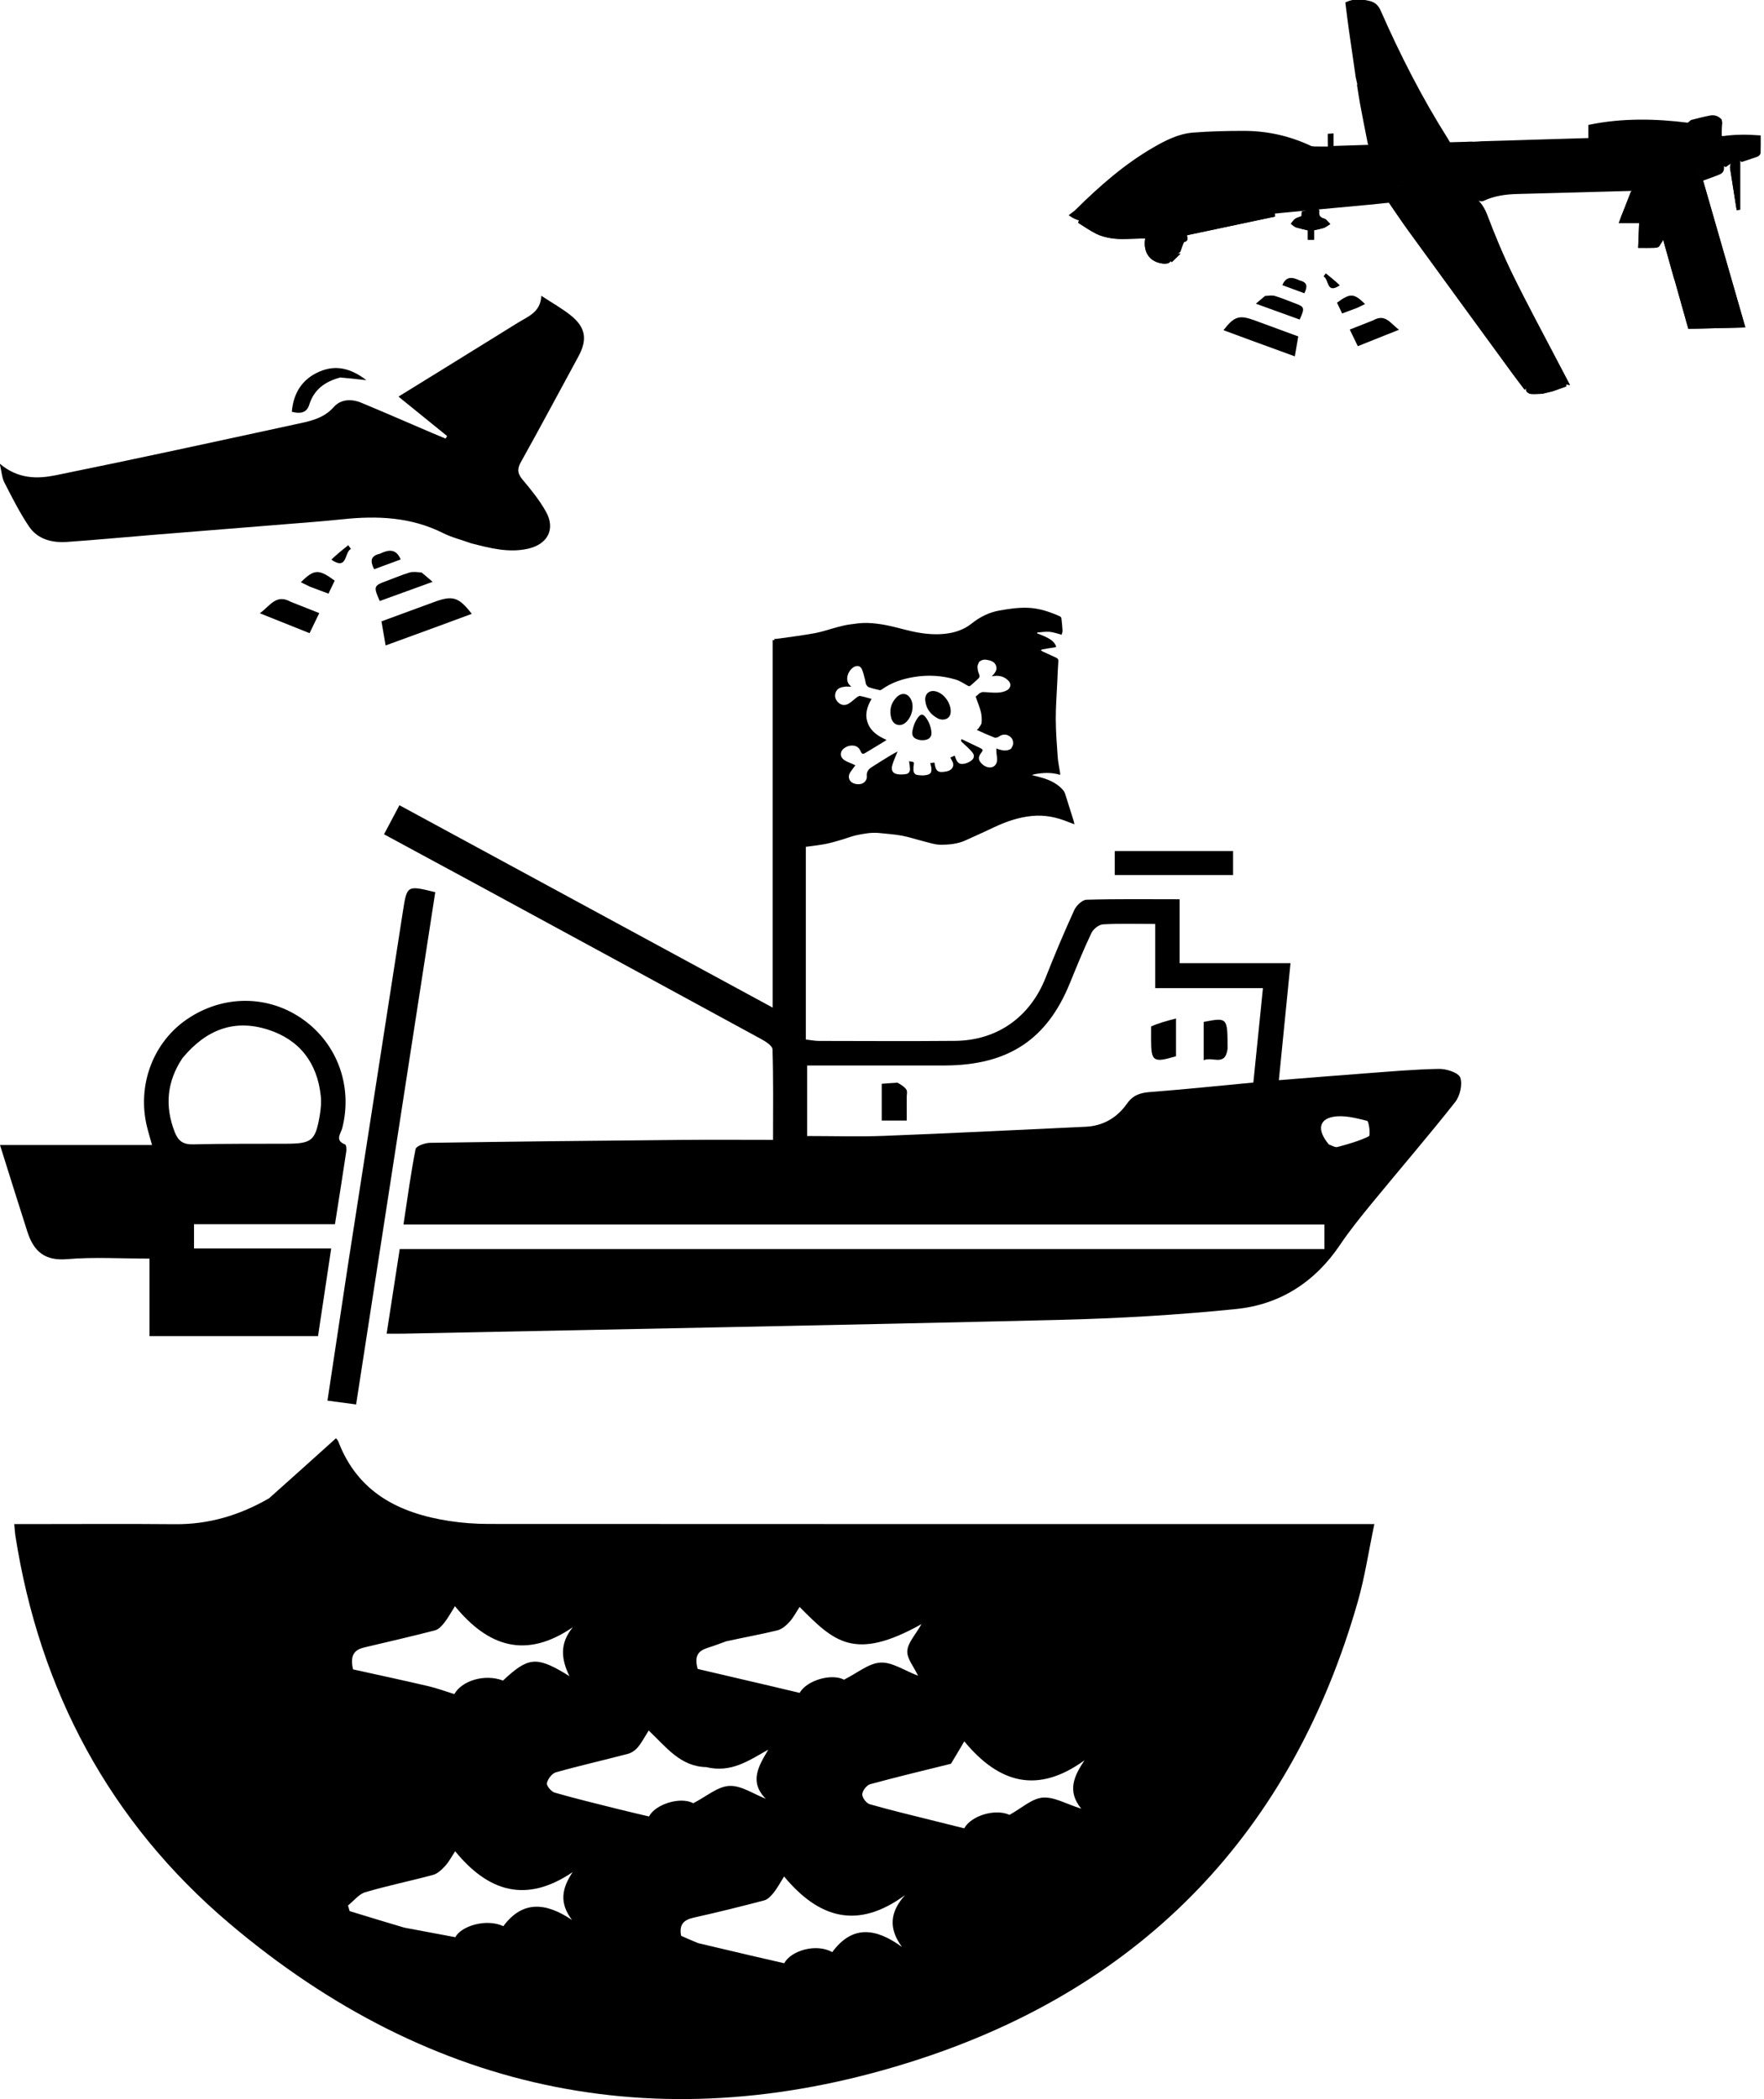 <?xml version="1.0" encoding="UTF-8" standalone="no"?>
<svg
   version="1.1"
   id="Layer_1"
   x="0px"
   y="0px"
   width="576.422"
   viewBox="0 0 576.422 685.737"
   enable-background="new 0 0 539 517"
   xml:space="preserve"
   sodipodi:docname="if.svg"
   inkscape:version="1.1 (c68e22c387, 2021-05-23)"
   height="685.737"
   xmlns:inkscape="http://www.inkscape.org/namespaces/inkscape"
   xmlns:sodipodi="http://sodipodi.sourceforge.net/DTD/sodipodi-0.dtd"
   xmlns="http://www.w3.org/2000/svg"
   xmlns:svg="http://www.w3.org/2000/svg"><defs
   id="defs45" /><sodipodi:namedview
   id="namedview43"
   pagecolor="#ffffff"
   bordercolor="#666666"
   borderopacity="1.0"
   inkscape:pageshadow="2"
   inkscape:pageopacity="0.0"
   inkscape:pagecheckerboard="0"
   showgrid="false"
   inkscape:zoom="0.49516441"
   inkscape:cx="134.29883"
   inkscape:cy="269.60742"
   inkscape:window-width="1366"
   inkscape:window-height="697"
   inkscape:window-x="-8"
   inkscape:window-y="-8"
   inkscape:window-maximized="1"
   inkscape:current-layer="Layer_1" />




















<g
   id="g1628"
   transform="translate(-812.414,170.053)"><g
     id="g1011"
     transform="translate(776.845,12.852)"
     style="fill:#000000"><path
       fill="#374656"
       opacity="1"
       stroke="none"
       d="m 123.502,306.559 c 7.42,-6.603 14.533,-13.009 21.818,-19.57 -0.122,-0.152 0.553,0.376 0.816,1.063 6.369,16.631 19.833,23.395 36.229,25.927 4.257,0.657 8.61,0.964 12.919,0.967 94.303,0.054 188.606,0.042 282.909,0.042 1.798,0 3.597,0 6.469,0 -1.862,8.869 -3.092,17.229 -5.391,25.284 C 457.833,415.377 409.352,465.858 335.817,489.846 253.274,516.772 176.977,501.765 110.432,445.366 71.407,412.292 48.452,369.343 40.565,318.599 c -0.151,-0.973 -0.187,-1.964 -0.337,-3.612 1.97,0 3.744,3e-5 5.519,0 15.662,-2.5e-4 31.324,-0.108 46.984,0.036 10.976,0.101 21.031,-2.85 30.771,-8.464 m 140.183,145.327 c 5.815,1.37 11.629,2.747 17.446,4.109 3.462,0.81 6.93,1.596 10.689,2.461 2.303,-4.198 10.485,-6.552 15.702,-3.635 6.524,-8.831 14.125,-7.994 22.788,-1.676 -4.469,-6.084 -3.95,-11.445 1.014,-16.958 -15.462,11.369 -28.119,7.66 -39.542,-6.073 -1.299,2.059 -2.209,3.794 -3.406,5.3 -0.817,1.028 -1.913,2.204 -3.094,2.515 -7.662,2.02 -15.361,3.914 -23.094,5.648 -3.229,0.724 -4.76,2.283 -4.051,5.921 1.508,0.667 3.168,1.4 5.548,2.389 m 82.627,-58.597 c -8.815,2.191 -17.656,4.29 -26.415,6.686 -1.136,0.311 -2.518,2.126 -2.568,3.297 -0.046,1.081 1.348,2.923 2.449,3.238 7.01,2.005 14.113,3.683 21.187,5.462 3.12,0.785 6.244,1.555 9.683,2.41 2.289,-4.162 10.106,-6.513 14.798,-4.4 3.971,-2.197 7.275,-5.322 10.824,-5.632 3.706,-0.324 7.649,2.062 12.626,3.62 -4.708,-5.751 -2.388,-10.671 1.06,-15.813 -15.253,11.056 -27.879,7.618 -39.286,-6.192 -1.461,2.49 -2.687,4.577 -4.357,7.324 M 272.821,353.3 c -1.722,0.618 -3.424,1.298 -5.169,1.839 -2.917,0.903 -5.603,1.915 -4.094,7.179 7.393,1.727 15.438,3.603 23.482,5.486 3.176,0.744 6.349,1.505 9.831,2.331 2.321,-4.117 10.373,-6.453 14.504,-4.312 4.377,-2.192 8.058,-5.367 11.907,-5.586 3.784,-0.215 7.738,2.572 12.284,4.294 -1.386,-2.954 -3.681,-5.61 -3.518,-8.105 0.176,-2.693 2.65,-5.236 4.638,-8.758 -22.04,12.335 -28.642,5.647 -39.832,-5.607 -1.12,1.699 -2.016,3.469 -3.305,4.882 -1.065,1.168 -2.474,2.398 -3.938,2.758 -5.3,1.304 -10.687,2.254 -16.788,3.598 M 167.676,446.827 c 5.419,1.015 10.837,2.03 16.669,3.123 1.967,-3.691 10.142,-6.188 15.704,-3.604 6.228,-8.403 13.815,-7.831 22.435,-2.023 -4.291,-5.637 -3.274,-10.428 0.201,-15.626 -15.245,10.335 -27.615,6.343 -38.378,-6.82 -1.227,1.838 -2.079,3.501 -3.297,4.826 -1.087,1.183 -2.445,2.487 -3.914,2.886 -7.355,1.998 -14.849,3.504 -22.152,5.665 -2.128,0.63 -3.786,2.848 -5.66,4.338 0.178,0.611 0.356,1.222 0.535,1.833 5.677,1.744 11.354,3.487 17.858,5.402 m 98.65,-52.44 c -8.483,-0.197 -13.082,-6.585 -18.788,-11.957 -1.203,1.905 -2.186,3.812 -3.516,5.435 -0.798,0.974 -2.042,1.862 -3.246,2.179 -7.836,2.068 -15.749,3.85 -23.547,6.042 -1.275,0.359 -2.664,2.169 -2.947,3.528 -0.179,0.859 1.408,2.78 2.526,3.102 6.831,1.969 13.751,3.632 20.65,5.364 3.262,0.819 6.542,1.564 10.176,2.429 2.132,-4.056 10.275,-6.565 14.476,-4.325 4.303,-2.206 7.976,-5.479 11.794,-5.66 3.888,-0.184 7.921,2.674 11.89,4.2 -5.531,-5.562 -2.324,-10.709 0.829,-16.045 -6.39,3.559 -12.034,7.675 -20.298,5.707 m -46.542,-30.852 c 0.62,0.386 1.24,0.772 1.86,1.159 -2.624,-5.453 -3.361,-10.572 1.114,-16.013 -15.427,10.567 -27.722,6.3 -38.524,-6.858 -1.307,2.061 -2.252,3.825 -3.469,5.375 -0.8,1.02 -1.87,2.206 -3.029,2.506 -7.676,1.987 -15.407,3.764 -23.125,5.588 -3.068,0.725 -4.787,2.346 -3.68,7.168 7.756,1.718 16.152,3.516 24.513,5.462 2.834,0.659 5.582,1.69 8.588,2.619 2.407,-4.339 9.813,-6.725 15.899,-4.429 7.997,-7.496 10.741,-7.918 19.851,-2.577 z"
       id="path4"
       style="fill:#000000" /><path
       fill="#3A4959"
       opacity="1"
       stroke="none"
       d="m 180.673,100.256 c -6.612,-3.574 -12.898,-6.975 -19.618,-10.611 1.647,-3.104 3.17,-5.973 5.037,-9.492 40.575,21.994 80.878,43.841 121.972,66.116 0,-40.378 0,-80.037 0,-120.07 3.839,0 7.062,0 10.822,0 0,43.408 0,86.806 0,130.498 1.754,0.194 3.019,0.453 4.285,0.455 14.831,0.025 29.663,0.109 44.493,-0.022 13.799,-0.122 24.527,-7.824 29.581,-20.645 2.931,-7.436 6.041,-14.808 9.358,-22.078 0.676,-1.482 2.611,-3.345 4.013,-3.387 9.959,-0.292 19.931,-0.155 30.41,-0.155 0,6.961 0,13.541 0,20.872 12.181,0 23.882,0 36.244,0 -1.306,13.111 -2.533,25.42 -3.81,38.24 9.742,-0.774 18.817,-1.535 27.898,-2.203 8.139,-0.599 16.281,-1.346 24.431,-1.486 2.419,-0.041 6.361,1.217 6.945,2.838 0.805,2.237 -0.098,6.025 -1.683,8.032 -8.772,11.11 -18.021,21.841 -27.003,32.787 -3.696,4.505 -7.388,9.051 -10.638,13.878 -8.144,12.097 -19.577,19.433 -33.752,20.891 -19.347,1.99 -38.83,3.104 -58.28,3.575 -71.298,1.726 -142.606,3.032 -213.91,4.49 -1.628,0.033 -3.257,0.004 -5.558,0.004 1.46,-9.447 2.84,-18.38 4.271,-27.637 100.822,0 201.261,0 302.165,0 0,-2.731 0,-5.081 0,-8.023 -100.167,0 -200.209,0 -300.935,0 1.32,-8.668 2.387,-16.707 3.956,-24.647 0.193,-0.979 3.055,-2.012 4.696,-2.037 27.325,-0.414 54.653,-0.699 81.981,-0.949 9.801,-0.09 19.603,-0.014 30.132,-0.014 0,-10.433 0.139,-20.016 -0.176,-29.585 -0.039,-1.195 -2.324,-2.599 -3.832,-3.422 -31.436,-17.138 -62.909,-34.206 -94.376,-51.287 -2.928,-1.589 -5.861,-3.169 -9.118,-4.926 m 163.786,64.916 c -15.066,0 -30.131,0 -45.143,0 0,8.306 0,15.727 0,23.044 8.6,0 16.891,0.269 25.158,-0.052 21.956,-0.852 43.903,-1.945 65.853,-2.974 5.708,-0.268 10.27,-2.957 13.472,-7.508 1.962,-2.789 4.284,-3.58 7.488,-3.827 11.229,-0.867 22.435,-2.035 33.838,-3.107 1.062,-10.451 2.076,-20.441 3.133,-30.839 -6.461,0 -12.1,0 -17.739,0 -5.606,0 -11.211,0 -17.458,0 0,-7.29 0,-13.999 0,-20.968 -6.127,0 -11.614,-0.184 -17.073,0.132 -1.338,0.077 -3.156,1.516 -3.767,2.799 -2.571,5.406 -4.829,10.965 -7.093,16.512 -7.424,18.189 -19.955,26.669 -40.669,26.788 m 125.343,25.804 c 0.944,0.301 2.007,1.042 2.812,0.826 3.498,-0.94 7.033,-1.929 10.265,-3.497 0.552,-0.268 0.05,-4.89 -0.578,-5.046 -3.649,-0.911 -7.652,-1.976 -11.21,-1.292 -4.619,0.888 -5.127,4.474 -1.29,9.01 z"
       id="path6"
       style="fill:#000000" /><path
       fill="#3a4958"
       opacity="1"
       stroke="none"
       d="m 44.509,219.47 c -2.988,-9.331 -5.806,-18.321 -8.94,-28.317 17.304,0 33.171,0 49.679,0 -0.694,-2.496 -1.217,-4.201 -1.641,-5.93 -3.315,-13.532 1.946,-27.611 13.137,-35.208 11.808,-8.016 26.603,-7.941 37.953,0.192 11.211,8.034 16.147,21.9 12.719,35.389 -0.451,1.774 -2.565,4.069 0.926,5.374 0.368,0.138 0.494,1.509 0.383,2.255 -1.159,7.731 -2.389,15.451 -3.697,23.792 -15.387,0 -30.606,0 -46.061,0 0,2.921 0,5.178 0,7.919 14.786,0 29.371,0 44.83,0 -1.457,9.69 -2.825,18.789 -4.307,28.649 -18.36,0 -36.438,0 -55.082,0 0,-7.755 0,-15.827 0,-25.322 -9.319,0 -18.15,-0.563 -26.872,0.176 -7.173,0.608 -10.877,-2.313 -13.027,-8.968 m 50.662,-56.68 c -5.067,7.631 -5.837,15.658 -2.482,24.197 1.131,2.877 2.769,4.026 5.96,3.951 10.135,-0.239 20.278,-0.167 30.419,-0.203 8.386,-0.03 9.55,-0.939 10.977,-9.183 0.364,-2.106 0.57,-4.322 0.344,-6.433 -1.156,-10.814 -6.908,-18.342 -17.222,-21.65 -11.011,-3.531 -20.241,-0.071 -27.996,9.321 z"
       id="path8"
       style="fill:#000000" /><path
       fill="#3e4c5c"
       opacity="1"
       stroke="none"
       d="m 149.294,230.188 c 6.017,-38.732 11.973,-77.032 17.927,-115.332 1.334,-8.58 1.33,-8.581 10.575,-6.292 -8.585,55.556 -17.182,111.187 -25.86,167.346 -3.128,-0.42 -5.84,-0.784 -9.362,-1.257 2.255,-14.91 4.457,-29.471 6.721,-44.464 z"
       id="path10"
       style="fill:#000000" /><path
       fill="#414f5d"
       opacity="1"
       stroke="none"
       d="m 419,102.962 c -6.606,-1e-5 -12.711,-1e-5 -19.17,-1e-5 0,-2.819 0,-5.199 0,-7.843 12.923,0 25.61,0 38.668,0 0,2.525 0,4.883 0,7.843 -6.497,0 -12.748,0 -19.498,-1e-5 z"
       id="path12"
       style="fill:#000000" /><path
       fill="#505d6a"
       opacity="1"
       stroke="none"
       d="m 436.703,159.734 c -0.779,5.905 -4.825,2.424 -7.81,3.717 0,-4.557 0,-8.541 0,-12.512 7.805,-1.494 7.805,-1.494 7.81,8.795 z"
       id="path36"
       style="fill:#000000" /><path
       fill="#445160"
       opacity="1"
       stroke="none"
       d="m 411.723,152.414 c 2.484,-1.102 4.936,-1.754 8.128,-2.602 0,3.168 0,5.108 0,7.049 0,1.8 0,3.6 0,5.291 -7.417,2.213 -8.126,1.719 -8.138,-5.308 -0.002,-1.326 -0.014,-2.653 0.01,-4.43 z"
       id="path38"
       style="fill:#000000" /><path
       fill="#43505f"
       opacity="1"
       stroke="none"
       d="m 328.852,170.791 c 1.303,0.754 2.331,1.384 2.903,2.299 0.375,0.6 0.1,1.611 0.101,2.439 0.004,2.444 0.002,4.887 0.002,7.631 -2.88,0 -5.265,0 -8.168,0 0,-1.986 -3e-5,-3.611 -3e-5,-5.237 0,-2.125 3e-5,-4.25 3e-5,-6.771 1.848,-0.143 3.271,-0.253 5.162,-0.361 z"
       id="path40"
       style="fill:#000000" /><g
       id="g1722"
       transform="matrix(0.163,0,0,0.163,159.735,11.916)"
       style="fill:#000000"><path
         fill="#232122"
         opacity="1"
         stroke="none"
         d="m 1312.864,356.376 c -2.061,0.517 -3.697,1.009 -6.207,1.764 8.611,2.277 16.26,3.967 23.694,6.333 15.259,4.858 29.278,12.113 39.692,24.604 2.919,3.501 4.085,8.613 5.55,13.149 5.197,16.09 10.186,32.246 15.219,48.389 0.521,1.673 0.805,3.42 1.456,6.252 -4.644,-1.74 -8.315,-2.997 -11.895,-4.475 -23.496,-9.698 -47.452,-14.773 -73.296,-12.248 -27.08,2.646 -51.909,11.258 -76.156,22.726 -18.992,8.982 -38.133,17.651 -57.281,26.297 -15.953,7.203 -33.217,8.729 -50.213,8.63 -11.037,-0.064 -22.115,-4.045 -33.056,-6.75 -14.66,-3.624 -29.044,-8.568 -43.845,-11.357 -14.764,-2.783 -29.896,-3.628 -44.871,-5.281 -15.899,-1.755 -31.449,1.15 -46.814,4.412 -10.155,2.156 -19.874,6.292 -29.906,9.124 -11.753,3.317 -23.491,7.037 -35.492,9.045 -19.631,3.284 -39.47,5.327 -59.223,7.884 -0.458,0.059 -0.931,0.007 -2.651,0.007 0.284,-5.468 0.431,-10.758 0.851,-16.026 3.691,-46.319 6.589,-92.674 4.765,-139.167 -0.84,-21.418 -1.342,-42.932 -3.867,-64.181 -3.878,-32.632 -8.338,-65.268 -14.468,-97.538 -5.954,-31.347 -14.301,-62.24 -21.663,-93.316 -0.67,-2.827 -1.812,-5.541 -3.01,-9.13 4.633,-0.484 8.552,-0.754 12.427,-1.32 23.334,-3.405 46.786,-6.199 69.94,-10.566 15.261,-2.878 30.052,-8.189 45.124,-12.143 7.833,-2.055 15.747,-4.058 23.752,-5.14 11.582,-1.566 23.307,-3.356 34.921,-3.067 13.144,0.327 26.385,2.075 39.309,4.606 16.579,3.247 32.829,8.138 49.323,11.87 21.872,4.949 44.109,7.632 66.464,5.411 19.847,-1.972 38.72,-7.919 54.623,-20.643 16.342,-13.075 34.689,-22.366 55.049,-26.011 19.191,-3.435 38.949,-6.38 58.292,-5.572 22.18,0.926 43.687,8.005 64.088,17.346 1.179,0.54 2.396,2.272 2.549,3.572 0.971,8.268 1.901,16.559 2.283,24.868 0.135,2.937 -1.304,5.947 -1.837,8.149 -8.487,-2.132 -16.303,-5.125 -24.319,-5.82 -8.118,-0.704 -16.433,0.866 -24.662,1.439 -0.048,0.547 -0.095,1.093 -0.143,1.64 5.103,2.049 10.319,3.858 15.282,6.201 8.578,4.05 16.979,8.283 21.771,17.353 2.166,4.101 0.514,4.256 -2.845,4.717 -7.987,1.096 -15.929,2.53 -23.871,3.929 -0.873,0.154 -1.63,0.969 -3.044,1.857 1.64,0.986 2.783,1.82 4.042,2.406 8.715,4.058 17.419,8.145 26.204,12.048 3.326,1.478 5.313,3.074 5.013,7.359 -0.984,14.038 -1.522,28.109 -2.149,42.171 -1.108,24.85 -3.094,49.708 -2.966,74.554 0.129,25.06 2.055,50.132 3.851,75.152 0.776,10.815 3.214,21.511 4.864,32.266 0.138,0.9 0.018,1.84 0.018,3.687 -16.995,-5.392 -33.606,-4.503 -50.665,-1.465 M 1202.193,194.025 c 2.179,-0.81 4.378,-2.358 6.534,-2.301 9.397,0.245 18.802,1.602 28.163,1.297 7.624,-0.248 15.404,-1.559 22.65,-6.486 5.713,-5.759 5.809,-12.177 -0.35,-18.118 -9.296,-8.967 -20.439,-10.677 -32.633,-8.026 1.032,-1.33 2.065,-2.66 3.752,-4.194 3.603,-4.321 6.517,-8.983 5.321,-14.912 -1.497,-7.423 -6.871,-11.167 -13.682,-12.931 -7.132,-1.847 -14.356,-3.043 -21.072,3.261 -1.107,3.194 -3.226,6.432 -3.089,9.572 0.219,5.02 1.155,10.337 3.249,14.851 1.907,4.111 0.862,6.64 -1.793,9.117 -4.982,4.648 -10.231,9.009 -15.244,13.624 -2.328,2.143 -3.762,1.36 -6.331,-0.121 -7.837,-4.516 -15.714,-9.609 -24.267,-12.114 -26.963,-7.897 -54.546,-9.533 -82.374,-4.992 -23.36,3.812 -45.438,10.974 -64.903,24.966 -1.225,0.881 -3.111,1.761 -4.417,1.459 -7.258,-1.679 -14.539,-3.409 -21.571,-5.824 -2.269,-0.779 -4.357,-3.406 -5.528,-5.698 -1.237,-2.421 -1.124,-5.495 -1.874,-8.208 -2.066,-7.469 -3.593,-15.192 -6.634,-22.255 -2.636,-6.122 -8.509,-7.751 -14.285,-5.257 -12.64,5.459 -22.925,28.515 -7.279,39.779 -0.132,0.183 -0.263,0.366 -1.256,0.517 -3.829,-0.026 -7.712,-0.474 -11.476,0.009 -7.776,0.998 -15.3,3.004 -18.293,11.523 -2.693,7.665 -0.652,14.441 5.093,20.03 5.858,5.698 13.283,6.419 19.889,3.009 6.318,-3.262 11.413,-8.839 17.239,-13.136 1.949,-1.437 4.723,-3.245 6.726,-2.856 7.546,1.468 14.929,3.772 23.051,5.943 -9.383,15.873 -14.02,31.762 -7.453,48.797 6.562,17.021 20.905,26.016 37.346,33.281 -1.672,1.251 -2.759,2.215 -3.982,2.956 -12.511,7.592 -25.038,15.158 -37.574,22.71 -5.987,3.607 -7.602,3.159 -10.549,-3.391 -2.745,-6.102 -7.023,-9.919 -13.858,-10.708 -6.781,-0.783 -12.956,0.962 -18.384,4.77 -9.423,6.61 -9.76,17.483 -0.288,24.116 5.048,3.535 11.303,5.337 16.988,7.978 2.662,1.236 5.262,2.605 7.891,3.914 -0.92,-0.415 -1.839,-0.83 -2.759,-1.245 -3.243,4.43 -6.603,8.781 -9.7,13.311 -3.659,5.351 -4.528,11.144 -1.1,16.893 3.589,6.019 14.05,9.031 22.548,6.864 6.749,-1.721 12.107,-7.921 11.332,-15.689 -0.859,-8.61 3.375,-13.675 9.561,-17.695 12.538,-8.147 25.303,-15.951 38.067,-23.745 4.78,-2.919 9.817,-5.416 14.073,-7.742 -3.516,8.817 -7.73,17.479 -10.405,26.593 -3.138,10.69 0.223,17.06 9.496,18.783 5.584,1.038 11.616,0.797 17.277,-0.029 5.952,-0.868 8.759,-4.966 8.474,-11.06 -0.226,-4.843 -1.17,-9.652 -1.855,-14.94 2.07,0.449 3.637,1.049 5.217,1.083 4.456,0.096 5.138,2.186 4.213,6.177 -0.74,3.191 -0.625,6.609 -0.661,9.929 -0.061,5.528 2.67,9.767 7.989,10.556 5.946,0.882 12.336,1.3 18.135,0.061 8.714,-1.862 10.57,-5.272 9.787,-13.953 -0.29,-3.213 -1.361,-6.356 -2.189,-10.035 3.049,-0.369 5.727,-0.693 8.387,-1.015 2.494,17.937 7.014,20.831 23.055,17.994 5.407,-0.956 10.856,-3.259 13.507,-8.518 3.697,-7.334 -1.82,-13.158 -4.696,-19.482 3.102,-1.371 5.8,-2.564 8.722,-3.855 0.667,1.808 1.244,3.337 1.795,4.875 3.842,10.725 8.86,13.641 19.843,10.81 3.627,-0.935 7.21,-2.679 10.342,-4.763 7.001,-4.657 8.699,-10.93 3.452,-17.399 -5.793,-7.142 -12.9,-13.254 -19.714,-19.511 -2.332,-2.141 -4.266,-3.705 -1.705,-7.035 12.12,5.794 24.246,11.527 36.312,17.383 6.951,3.374 7.131,4.436 2.436,10.579 -5.706,7.465 -5.707,13.698 0.788,20.566 2.65,2.802 6.117,5.282 9.693,6.675 11.812,4.602 21.538,-1.772 21.836,-14.189 0.106,-4.435 -1.006,-8.887 -1.348,-13.348 -0.217,-2.831 -0.041,-5.692 -0.041,-9.12 1.712,0.741 2.697,1.285 3.749,1.604 8.466,2.562 16.929,4.67 25.775,-1.094 1.321,-2.948 3.453,-5.803 3.803,-8.862 0.839,-7.334 -2.029,-13.518 -8.655,-17.072 -6.851,-3.674 -13.634,-2.596 -20.43,2.121 -0.464,0.329 -0.927,0.658 -2.191,1.06 -1.753,0.307 -3.804,1.362 -5.214,0.803 -12.207,-4.838 -24.3,-9.967 -36.172,-15.591 0.74,-0.743 1.481,-1.485 2.889,-2.365 2.356,-4.068 6.357,-8 6.706,-12.234 0.628,-7.612 0.089,-15.671 -1.835,-23.056 -2.568,-9.859 -6.921,-19.253 -9.963,-29.253 0.807,-0.775 1.615,-1.549 3.064,-2.469 1.397,-1.34 2.795,-2.679 4.854,-4.307 z"
         id="path1714"
         style="fill:#000000" /><path
         fill="#262424"
         opacity="1"
         stroke="none"
         d="m 1045.539,257.5 c -9.478,2.127 -17.875,-3.158 -20.669,-13.806 -4.098,-15.619 -0.639,-29.892 10.746,-41.43 10.999,-11.147 24.092,-7.975 29.925,6.622 6.086,15.23 -1.222,37.857 -15.078,46.492 -1.39,0.866 -3.026,1.337 -4.925,2.122 z"
         id="path1716"
         style="fill:#000000" /><path
         fill="#262424"
         opacity="1"
         stroke="none"
         d="m 1118.53,244.777 c -14.553,-7.844 -23.554,-19.203 -25.372,-35.595 -1.534,-13.827 8.497,-22.32 21.856,-18.571 16.98,4.765 31.047,25.645 28.995,43.036 -1.174,9.948 -10.351,15.397 -21.384,12.653 -1.279,-0.318 -2.495,-0.892 -4.095,-1.522 z"
         id="path1718"
         style="fill:#000000" /><path
         fill="#262424"
         opacity="1"
         stroke="none"
         d="m 1084.052,288.218 c -1.732,-0.317 -3.034,-0.567 -4.322,-0.878 -10.167,-2.451 -14.134,-7.939 -12.269,-18.045 1.821,-9.865 5.43,-19.125 11.601,-27.182 5.019,-6.554 9.364,-6.758 14.386,-0.37 6.697,8.519 10.538,18.449 11.944,29.076 1.41,10.655 -4.237,16.611 -15.424,17.397 -1.819,0.128 -3.653,0.034 -5.916,0.002 z"
         id="path1720"
         style="fill:#000000" /></g></g><g
     id="g1261"
     transform="matrix(-0.739,0,0,0.739,1023.365,-73.427)"><path
       fill="#0d0d0d"
       opacity="1"
       stroke="none"
       d="M 77.057,109.446 C 68.604,111.606 60.563,113.7 52.103,111.844 43.376,109.929 39.714,103.244 44.005,95.515 46.804,90.473 50.517,85.872 54.255,81.441 56.499,78.781 56.983,76.842 55.193,73.633 46.541,58.125 38.182,42.454 29.704,26.849 25.599,19.295 26.461,13.899 33.238,8.535 36.982,5.571 41.206,3.214 46.101,0 c 0.304,7.315 5.891,9.135 10.388,11.935 17.346,10.8 34.75,21.505 52.77,32.639 -7.36,5.963 -14.439,11.7 -21.518,17.436 0.235,0.373 0.47,0.745 0.705,1.118 2.069,-0.861 4.147,-1.703 6.207,-2.585 10.353,-4.429 20.668,-8.948 31.067,-13.265 4.301,-1.785 9.038,-1.596 12.103,1.867 4.761,5.378 11.106,6.389 17.337,7.74 35.183,7.629 70.36,15.295 105.641,22.451 8.061,1.635 16.598,1.781 24.767,-5.113 -0.87,3.709 -0.978,6.239 -2.031,8.283 -3.406,6.614 -6.747,13.327 -10.899,19.471 -3.853,5.701 -10.202,7.299 -16.808,6.84 -12.623,-0.878 -25.222,-2.077 -37.835,-3.103 -19.413,-1.579 -38.83,-3.112 -58.243,-4.691 -8.628,-0.702 -17.266,-1.328 -25.874,-2.236 -15.291,-1.613 -30.185,-0.983 -44.306,6.105 -3.82,1.917 -8.081,2.955 -12.516,4.554 z"
       id="path4-7"
       style="fill:#000000" /><path
       fill="#0fabec"
       opacity="1"
       stroke="none"
       d="m 92.149,146.25 c -5.325,-1.936 -10.27,-3.773 -15.298,-5.642 5.791,-7.49 8.46,-8.272 16.722,-5.204 7.604,2.823 15.227,5.595 23.203,8.522 -0.587,3.415 -1.139,6.627 -1.83,10.653 -7.661,-2.813 -15.039,-5.522 -22.796,-8.329 z"
       id="path6-7"
       style="fill:#000000" /><path
       fill="#222222"
       opacity="1"
       stroke="none"
       d="m 135.021,36.125 c -3.684,0.305 -6.972,0.671 -11.586,1.184 7.201,-5.499 13.834,-6.835 20.904,-3.726 7.44,3.272 11.349,9.276 12.078,17.695 -3.463,0.896 -6.529,0.688 -7.685,-3.053 -2.091,-6.767 -6.872,-10.248 -13.712,-12.1 z"
       id="path8-0"
       style="fill:#000000" /><path
       fill="#14acec"
       opacity="1"
       stroke="none"
       d="m 156.875,135.295 c 6.519,-3.666 9.09,1.767 13.699,5.062 -7.714,3.081 -14.622,5.839 -22.003,8.787 -1.442,-2.983 -2.76,-5.71 -4.288,-8.869 4.337,-1.724 8.277,-3.289 12.592,-4.98 z"
       id="path10-6"
       style="fill:#000000" /><path
       fill="#19adec"
       opacity="1"
       stroke="none"
       d="m 99.018,122.329 c 1.994,-0.161 3.806,-0.459 5.385,0.017 3.468,1.046 6.809,2.508 10.219,3.754 5.604,2.047 5.763,2.423 2.925,8.832 -7.429,-2.69 -14.909,-5.399 -23.402,-8.474 1.994,-1.702 3.29,-2.809 4.872,-4.129 z"
       id="path12-0"
       style="fill:#000000" /><path
       fill="#1daeec"
       opacity="1"
       stroke="none"
       d="m 148.301,128.647 c -2.791,1.058 -5.243,1.971 -8.09,3.031 -0.991,-2.074 -1.885,-3.945 -2.747,-5.747 7.067,-5.219 9.033,-5.144 14.983,0.709 -1.379,0.675 -2.593,1.268 -4.146,2.008 z"
       id="path14-0"
       style="fill:#000000" /><path
       fill="#20aeed"
       opacity="1"
       stroke="none"
       d="m 117.546,114.052 c 4.417,1.041 4.07,3.54 2.492,6.841 -3.868,-1.425 -7.695,-2.835 -11.764,-4.334 2.064,-4.863 5.299,-4.39 9.272,-2.507 z"
       id="path16-1"
       style="fill:#000000" /><path
       fill="#2ab0ed"
       opacity="1"
       stroke="none"
       d="m 138.951,116.658 c -7.285,4.95 -5.673,-3.333 -8.67,-4.734 0.395,-0.557 0.789,-1.114 1.184,-1.672 2.564,2.05 5.128,4.1 7.486,6.405 z"
       id="path18-0"
       style="fill:#000000" /></g><g
     id="g1267"
     transform="matrix(0.612,0,0,0.612,212.656,-350.355)"><g
       id="g2170"
       transform="matrix(0.388,0,0,0.388,387.223,22.042)"><path
         id="path1487"
         style="fill:#000000;stroke:#000000;stroke-width:3.78;stop-color:#000000"
         d="m 3647.742,1229.67 c -2.475,0.057 -4.971,0.605 -7.438,1.375 -2.466,0.77 -4.903,1.764 -7.256,2.717 -0.837,0.339 -1.737,1.249 -2.397,2.279 -0.66,1.031 -1.082,2.183 -0.967,3 0.103,0.729 0.892,1.587 1.887,2.281 0.995,0.694 2.195,1.224 3.125,1.295 4.753,0.362 9.574,-0.17 15.178,-0.229 4.454,-1.106 8.908,-2.214 14.148,-3.477 5.667,-1.998 11.333,-3.998 17,-5.996 -0.089,-0.722 -0.179,-1.444 -0.268,-2.166 -5.503,-0.215 -11.008,-0.547 -16.512,-0.795 -5.504,-0.248 -11.007,-0.412 -16.502,-0.285 z" /><path
         id="path1485"
         style="fill:#000000;stroke:#000000;stroke-width:3.78;stop-color:#000000"
         d="m 3280.119,996.805 c -22.178,2.506 -44.364,4.778 -66.576,6.688 -22.212,1.91 -44.447,3.458 -66.727,4.514 -11.14,0.528 -22.29,0.933 -33.453,1.199 -11.163,0.267 -22.339,0.394 -33.529,0.367 -11.191,-0.027 -22.397,-0.209 -33.619,-0.562 -11.223,-0.353 -22.462,-0.877 -33.721,-1.588 4.23,2.612 8.307,5.322 12.391,7.908 4.084,2.586 8.176,5.047 12.439,7.164 2.979,1.479 6.168,2.638 9.438,3.568 3.269,0.93 6.62,1.631 9.926,2.197 3.257,0.557 6.577,0.858 9.912,1.004 3.335,0.145 6.685,0.137 10.006,0.072 19.139,-0.372 38.273,-1.085 57.408,-1.652 1.602,-0.047 3.206,-0.01 5.369,-0.01 -0.8,1.247 -0.94,1.689 -1.111,1.701 -10.936,0.759 -21.874,1.484 -32.807,2.211 -0.324,2.226 -0.472,4.362 -0.447,6.399 0.025,2.037 0.222,3.975 0.584,5.805 0.361,1.83 0.888,3.552 1.574,5.158 0.686,1.606 1.531,3.097 2.529,4.463 0.998,1.366 2.149,2.607 3.447,3.715 1.298,1.108 2.744,2.084 4.33,2.918 1.586,0.834 3.312,1.526 5.174,2.068 1.861,0.542 3.856,0.934 5.981,1.168 1.758,0.073 3.188,0.054 4.348,-0.098 1.159,-0.152 2.047,-0.436 2.719,-0.891 0.671,-0.454 1.127,-1.078 1.42,-1.912 0.293,-0.834 0.423,-1.877 0.447,-3.168 0.869,-0.549 1.737,-1.099 3.223,-1.529 -0.441,1.339 -0.883,2.679 -1.324,4.018 0.269,0.277 0.538,0.553 0.807,0.83 2.252,-2.196 4.503,-4.391 7.33,-7.148 -2.428,0 -3.724,0 -4.666,-0.533 0,0 0,0 0,0 0,0 0,0 0,0 0.733,-0.762 1.464,-1.523 2.846,-2.246 1.437,-0.69 2.874,-1.38 4.574,-2.731 1.6,-4.771 3.202,-9.541 5.588,-14.346 0.887,0.01 1.625,-0.082 2.219,-0.279 0.593,-0.197 1.041,-0.501 1.344,-0.912 0.302,-0.411 0.459,-0.93 0.473,-1.562 0.014,-0.632 -0.116,-1.377 -0.389,-2.236 -0.192,-0.605 -0.272,-1.246 -0.225,-1.926 0.048,-0.68 0.224,-1.398 0.547,-2.16 40.167,-8.5 80.333,-16.998 120.5,-25.498 -0.099,-0.715 -0.198,-1.431 -0.297,-2.146 z" /><path
         id="path1483"
         style="fill:#000000;stroke:#000000;stroke-width:3.78;stop-color:#000000"
         d="m 3280.119,996.805 c 0.099,0.715 0.198,1.431 0.297,2.146 -40.167,8.5 -80.333,16.998 -120.5,25.498 -0.323,0.762 -0.499,1.481 -0.547,2.16 -0.048,0.68 0.033,1.321 0.225,1.926 0.273,0.859 0.402,1.604 0.389,2.236 -0.014,0.632 -0.17,1.151 -0.473,1.562 -0.302,0.411 -0.75,0.715 -1.344,0.912 -0.593,0.197 -1.332,0.289 -2.219,0.279 -2.386,4.805 -3.988,9.575 -5.588,14.346 -1.7,1.35 -3.138,2.041 -4.574,2.731 -1.381,0.723 -2.113,1.484 -2.846,2.246 0.942,0.532 2.238,0.533 4.666,0.533 -2.827,2.757 -5.078,4.952 -7.33,7.148 -0.269,-0.277 -0.538,-0.553 -0.807,-0.83 0.441,-1.339 0.883,-2.679 1.324,-4.018 -1.486,0.43 -2.354,0.98 -3.223,1.529 -0.024,1.291 -0.154,2.334 -0.447,3.168 -0.293,0.834 -0.749,1.458 -1.42,1.912 -0.671,0.454 -1.559,0.739 -2.719,0.891 -1.159,0.152 -2.59,0.171 -4.348,0.098 -2.124,-0.234 -4.119,-0.626 -5.981,-1.168 -1.861,-0.542 -3.588,-1.235 -5.174,-2.068 -1.586,-0.834 -3.032,-1.81 -4.33,-2.918 -1.298,-1.108 -2.449,-2.349 -3.447,-3.715 -0.998,-1.366 -1.843,-2.857 -2.529,-4.463 -0.686,-1.606 -1.213,-3.328 -1.574,-5.158 -0.362,-1.83 -0.559,-3.768 -0.584,-5.805 -0.025,-2.037 0.123,-4.172 0.447,-6.399 10.932,-0.727 21.871,-1.451 32.807,-2.211 0.171,-0.012 0.311,-0.454 1.111,-1.701 -2.163,0 -3.767,-0.037 -5.369,0.01 -19.136,0.567 -38.269,1.28 -57.408,1.652 -3.321,0.065 -6.671,0.073 -10.006,-0.072 -3.335,-0.145 -6.655,-0.446 -9.912,-1.004 -3.306,-0.566 -6.657,-1.267 -9.926,-2.197 -3.269,-0.93 -6.458,-2.089 -9.438,-3.568 -4.264,-2.117 -8.355,-4.578 -12.439,-7.164 -4.084,-2.586 -8.161,-5.296 -12.391,-7.908 11.259,0.711 22.498,1.235 33.721,1.588 11.223,0.353 22.429,0.535 33.619,0.562 11.191,0.027 22.366,-0.101 33.529,-0.367 11.163,-0.267 22.314,-0.671 33.453,-1.199 22.279,-1.056 44.515,-2.604 66.727,-4.514 22.212,-1.91 44.398,-4.182 66.576,-6.688 z" /><path
         id="path1481"
         style="fill:#000000;stroke:#000000;stroke-width:3.78;stop-color:#000000"
         d="m 3340.484,990.971 c -3.152,0.528 -6.369,1.068 -9.629,1.719 -3.26,0.651 -6.561,1.414 -9.879,2.389 -0.117,2.271 -0.233,4.54 -0.318,6.203 -1.822,0.692 -3.515,1.228 -5.082,1.789 -1.567,0.561 -3.009,1.146 -4.328,1.936 -0.906,0.542 -1.643,1.367 -2.332,2.271 -0.689,0.904 -1.332,1.888 -2.051,2.744 0.837,0.603 1.633,1.341 2.453,2 0.82,0.658 1.666,1.237 2.6,1.516 5.661,1.692 11.46,2.922 17.543,4.414 v 12.467 h 4.703 v -12.697 c 5.206,-1.188 9.97,-2.007 14.547,-3.432 1.192,-0.371 2.303,-1.008 3.389,-1.719 1.086,-0.711 2.149,-1.495 3.25,-2.158 -0.97,-0.921 -1.869,-2.103 -2.811,-3.129 -0.941,-1.026 -1.925,-1.898 -3.061,-2.205 -1.704,-0.461 -3.132,-1.06 -4.301,-1.803 -1.169,-0.742 -2.077,-1.627 -2.74,-2.664 -0.663,-1.037 -1.081,-2.224 -1.268,-3.568 -0.187,-1.344 -0.144,-2.844 0.115,-4.508 0.039,-0.249 -0.269,-0.553 -0.801,-1.564 z" /><path
         id="path1479"
         style="fill:#000000;stroke:#000000;stroke-width:3.78;stop-color:#000000"
         d="m 3340.484,990.971 c 0.532,1.012 0.84,1.315 0.801,1.564 -0.26,1.664 -0.302,3.164 -0.115,4.508 0.187,1.344 0.604,2.532 1.268,3.568 0.663,1.037 1.571,1.922 2.74,2.664 1.169,0.742 2.597,1.342 4.301,1.803 1.136,0.307 2.119,1.179 3.061,2.205 0.941,1.026 1.841,2.208 2.811,3.129 -1.101,0.664 -2.164,1.447 -3.25,2.158 -1.086,0.711 -2.197,1.348 -3.389,1.719 -4.577,1.424 -9.341,2.243 -14.547,3.432 v 12.697 h -4.703 v -12.467 c -6.083,-1.492 -11.882,-2.723 -17.543,-4.414 -0.934,-0.279 -1.779,-0.857 -2.6,-1.516 -0.821,-0.659 -1.616,-1.397 -2.453,-2 0.719,-0.856 1.361,-1.84 2.051,-2.744 0.69,-0.904 1.426,-1.729 2.332,-2.271 1.319,-0.789 2.761,-1.375 4.328,-1.936 1.567,-0.561 3.26,-1.097 5.082,-1.789 0.085,-1.663 0.202,-3.932 0.318,-6.203 3.318,-0.975 6.619,-1.738 9.879,-2.389 3.26,-0.651 6.477,-1.191 9.629,-1.719 z" /><path
         id="path1477"
         style="fill:#000000;stroke:#000000;stroke-width:3.78;stop-color:#000000"
         d="m 3778.014,965.402 c -1.254,-0.111 -2.218,0.063 -2.982,0.568 -0.764,0.505 -1.33,1.342 -1.789,2.555 -4.061,10.724 -8.308,21.376 -12.842,32.742 -0.758,2.078 -1.517,4.157 -2.305,6.316 h 24.951 c 0.546,-14.216 1.078,-28.096 1.617,-42.147 -2.677,0 -4.677,0.139 -6.65,-0.035 z" /><path
         id="path1475"
         style="fill:#000000;stroke:#000000;stroke-width:3.78;stop-color:#000000"
         d="m 3778.014,965.402 c 1.973,0.175 3.974,0.035 6.65,0.035 -0.539,14.051 -1.072,27.93 -1.617,42.146 h -24.951 c 0.787,-2.159 1.547,-4.238 2.305,-6.316 4.534,-11.366 8.78,-22.018 12.842,-32.742 0.459,-1.213 1.025,-2.049 1.789,-2.555 0.764,-0.505 1.728,-0.679 2.982,-0.568 z" /><path
         id="path1473"
         style="fill:#000000;stroke:#000000;stroke-width:3.78;stop-color:#000000"
         d="m 3794.771,965.088 c -0.637,-0.072 -1.397,-0.031 -2.314,0.127 h -5.381 c -1.021,25.894 -2.014,51.06 -3.016,76.469 6.8,0 12.943,0.137 19.072,-0.072 1.135,-0.039 2.592,-0.108 3.852,-0.336 1.26,-0.228 2.322,-0.612 2.668,-1.277 1.081,-2.08 2.709,-3.96 3.848,-6.059 0.57,-1.05 1.017,-2.153 1.213,-3.365 0.196,-1.212 0.138,-2.533 -0.299,-4.014 -5.685,-19.258 -11.04,-38.616 -16.367,-57.977 -0.378,-1.373 -0.859,-2.373 -1.703,-2.951 -0.422,-0.289 -0.935,-0.473 -1.572,-0.545 z" /><path
         id="path1471"
         style="fill:#000000;stroke:#000000;stroke-width:3.78;stop-color:#000000"
         d="m 3794.771,965.088 c 0.637,0.072 1.15,0.256 1.572,0.545 0.844,0.578 1.325,1.578 1.703,2.951 5.327,19.361 10.682,38.719 16.367,57.977 0.437,1.481 0.494,2.801 0.299,4.014 -0.196,1.212 -0.643,2.316 -1.213,3.365 -1.139,2.099 -2.767,3.978 -3.848,6.059 -0.346,0.666 -1.408,1.05 -2.668,1.277 -1.26,0.228 -2.717,0.297 -3.852,0.336 -6.129,0.209 -12.272,0.072 -19.072,0.072 1.002,-25.408 1.995,-50.575 3.016,-76.469 h 5.381 c 0.917,-0.158 1.677,-0.199 2.314,-0.127 z" /><path
         id="path1469"
         style="fill:#000000;stroke:#000000;stroke-width:3.78;stop-color:#000000"
         d="m 3489.336,953.504 c -0.733,0.054 -1.465,0.108 -3.084,0.043 -5.737,0.741 -11.474,1.48 -18.002,2.135 -4.538,1.536 -9.153,2.905 -13.717,4.385 -4.564,1.48 -9.077,3.071 -13.41,5.055 -1.575,0.721 -2.765,1.478 -3.603,2.297 -0.839,0.819 -1.325,1.702 -1.492,2.672 -0.167,0.97 -0.015,2.03 0.424,3.203 0.439,1.174 1.164,2.461 2.144,3.891 9.603,14.001 19.009,28.151 28.988,41.881 47.767,65.719 95.686,131.327 143.586,196.949 5.041,6.906 10.303,13.652 15.008,19.871 2.309,-1.796 4.643,-3.272 6.998,-4.477 2.355,-1.204 4.731,-2.137 7.127,-2.844 2.396,-0.707 4.81,-1.19 7.24,-1.494 2.431,-0.304 4.877,-0.431 7.338,-0.428 4.921,0.01 9.896,0.537 14.904,1.209 5.008,0.672 10.048,1.487 15.1,2.068 -4.794,-9.131 -9.292,-17.639 -13.738,-26.174 -10.565,-20.28 -21.31,-40.472 -31.93,-60.725 -10.62,-20.253 -21.115,-40.566 -31.174,-61.094 -6.649,-13.568 -12.891,-27.36 -18.807,-41.295 -5.916,-13.934 -11.506,-28.012 -16.846,-42.152 -1.446,-3.831 -3.144,-7.298 -5.098,-10.447 -1.954,-3.149 -4.164,-5.979 -6.635,-8.529 -2.471,-2.551 -5.204,-4.823 -8.201,-6.859 -2.998,-2.036 -6.26,-3.835 -9.793,-5.439 -2.725,-1.238 -5.338,-2.728 -8.08,-3.924 -5.347,-2.332 -10.735,-4.524 -16.361,-6.25 -2.813,-0.863 -5.686,-1.609 -8.643,-2.197 -2.956,-0.588 -5.996,-1.017 -9.145,-1.248 -3.457,0.026 -6.915,0.052 -11.1,-0.082 z" /><path
         id="path1467"
         style="fill:#000000;stroke:#000000;stroke-width:3.78;stop-color:#000000"
         d="m 3489.336,953.504 c 4.184,0.134 7.642,0.108 11.1,0.082 3.149,0.231 6.188,0.66 9.145,1.248 2.956,0.588 5.83,1.334 8.643,2.197 5.626,1.726 11.015,3.918 16.361,6.25 2.742,1.196 5.355,2.686 8.08,3.924 3.533,1.605 6.795,3.404 9.793,5.439 2.998,2.036 5.73,4.309 8.201,6.859 2.471,2.551 4.681,5.38 6.635,8.529 1.954,3.149 3.651,6.617 5.098,10.447 5.339,14.14 10.93,28.218 16.846,42.152 5.916,13.935 12.158,27.727 18.807,41.295 10.059,20.528 20.554,40.841 31.174,61.094 10.62,20.253 21.365,40.445 31.93,60.725 4.446,8.534 8.944,17.043 13.738,26.174 -5.052,-0.581 -10.092,-1.396 -15.1,-2.068 -5.008,-0.672 -9.983,-1.202 -14.904,-1.209 -2.461,0 -4.907,0.123 -7.338,0.428 -2.431,0.304 -4.845,0.787 -7.24,1.494 -2.396,0.707 -4.772,1.639 -7.127,2.844 -2.355,1.204 -4.689,2.681 -6.998,4.477 -4.705,-6.22 -9.967,-12.965 -15.008,-19.871 -47.899,-65.623 -95.819,-131.23 -143.586,-196.949 -9.979,-13.73 -19.385,-27.88 -28.988,-41.881 -0.98,-1.429 -1.706,-2.717 -2.144,-3.891 -0.439,-1.174 -0.591,-2.233 -0.424,-3.203 0.168,-0.97 0.654,-1.853 1.492,-2.672 0.839,-0.819 2.029,-1.576 3.603,-2.297 4.333,-1.983 8.846,-3.575 13.41,-5.055 4.564,-1.48 9.178,-2.849 13.717,-4.385 6.528,-0.654 12.265,-1.394 18.002,-2.135 1.619,0.065 2.351,0.011 3.084,-0.043 z m 158.406,276.166 c 5.495,-0.127 10.998,0.037 16.502,0.285 5.504,0.248 11.009,0.579 16.512,0.795 0.089,0.722 0.178,1.444 0.268,2.166 -5.667,1.998 -11.334,3.998 -17,5.996 -5.24,1.263 -9.694,2.37 -14.148,3.477 -5.603,0.058 -10.425,0.591 -15.178,0.229 -0.93,-0.071 -2.13,-0.601 -3.125,-1.295 -0.995,-0.694 -1.784,-1.552 -1.887,-2.281 -0.115,-0.817 0.307,-1.969 0.967,-3 0.66,-1.031 1.559,-1.94 2.397,-2.279 2.353,-0.952 4.789,-1.947 7.256,-2.717 2.466,-0.77 4.962,-1.318 7.438,-1.375 z"
         sodipodi:nodetypes="ccsssssssssssscsssssccssssssscccssccccsssssss" /><path
         id="path1465"
         style="fill:#000000;stroke:#000000;stroke-width:3.78;stop-color:#000000"
         d="m 3865.816,938.291 c -23.657,4.975 -46.658,9.814 -69.861,14.693 2.858,10.1 5.511,19.517 8.189,28.926 9.644,33.881 19.297,67.759 28.846,102.242 0.404,1.122 0.808,2.244 1.389,4.205 6.014,21.364 12.028,42.727 18.195,64.637 24.914,-0.616 49.296,-1.22 74.529,-1.844 -20.689,-71.857 -40.972,-142.299 -61.287,-212.859 z" /><path
         id="path1463"
         style="fill:#000000;stroke:#000000;stroke-width:3.78;stop-color:#000000"
         d="m 3865.816,938.291 c 20.316,70.56 40.598,141.003 61.287,212.859 -25.234,0.624 -49.615,1.228 -74.529,1.844 -6.168,-21.909 -12.181,-43.273 -18.195,-64.637 -0.58,-1.961 -0.984,-3.083 -1.389,-4.205 -9.548,-34.483 -19.201,-68.361 -28.846,-102.242 -2.678,-9.409 -5.331,-18.826 -8.189,-28.926 23.203,-4.88 46.204,-9.718 69.861,-14.693 z" /><path
         id="path1461"
         style="fill:#000000;stroke:#000000;stroke-width:3.78;stop-color:#000000"
         d="m 3920.586,922.875 c -1.526,-0.017 -2.919,0.19 -4.152,0.615 -1.234,0.425 -2.308,1.069 -3.195,1.928 -0.887,0.858 -1.589,1.93 -2.076,3.213 -0.488,1.283 -0.762,2.777 -0.797,4.477 2.954,18.783 5.909,37.566 8.863,56.35 0.453,-0.055 0.905,-0.11 1.357,-0.164 z" /><path
         id="path1459"
         style="fill:#000000;stroke:#000000;stroke-width:3.78;stop-color:#000000"
         d="m 3920.586,922.875 v 66.418 c -0.453,0.054 -0.905,0.109 -1.357,0.164 -2.954,-18.783 -5.909,-37.566 -8.863,-56.35 0.035,-1.699 0.309,-3.193 0.797,-4.477 0.488,-1.283 1.189,-2.355 2.076,-3.213 0.887,-0.858 1.962,-1.503 3.195,-1.928 1.234,-0.425 2.626,-0.632 4.152,-0.615 z" /><path
         id="path1457"
         style="fill:#000000;stroke:#000000;stroke-width:3.78;stop-color:#000000"
         d="m 3361.045,888.043 c -1.516,0.113 -2.732,0.203 -4.254,0.316 0,7.412 -3e-4,14.506 0.498,22.262 h 3.756 z" /><path
         id="path1453"
         style="fill:#000000;stroke:#000000;stroke-width:3.78;stop-color:#000000"
         d="m 3396.617,703.635 c -2.573,0.025 -5.147,0.275 -7.723,0.811 -2.575,0.536 -5.154,1.359 -7.738,2.531 1.666,12.934 3.157,25.643 4.967,38.309 2.966,20.758 6.14,41.488 9.115,63.043 0.747,3.408 1.494,6.816 2.316,10.25 0,0 -0.082,0.003 -0.445,0.992 1.338,8.351 2.502,16.737 4.051,25.049 3.251,17.443 6.66,34.856 10.133,52.256 0.2,1.001 0.257,2.258 0.693,3.273 0.218,0.507 0.531,0.954 1.004,1.277 0.473,0.324 1.108,0.524 1.967,0.539 -0.288,0.487 -0.577,0.975 -1.787,1.629 -16.398,0.524 -32.796,1.046 -49.201,1.57 -0.181,3.139 -0.321,5.563 -0.459,7.957 h -9.293 v -7.189 c -6.151,0 -11.794,0.099 -17.43,-0.053 -1.046,-0.028 -2.139,-0.096 -3.201,-0.266 -1.062,-0.17 -2.095,-0.441 -3.021,-0.875 -7.199,-3.374 -14.497,-6.328 -21.891,-8.861 -7.393,-2.533 -14.883,-4.644 -22.461,-6.336 -7.578,-1.692 -15.246,-2.963 -23,-3.812 -7.754,-0.849 -15.594,-1.276 -23.514,-1.281 -11.649,-0.008 -23.314,0.127 -34.969,0.49 -11.655,0.363 -23.299,0.952 -34.908,1.846 -4.891,0.377 -9.649,1.215 -14.299,2.412 -4.65,1.197 -9.192,2.753 -13.646,4.564 -4.454,1.811 -8.821,3.879 -13.123,6.1 -4.302,2.22 -8.54,4.592 -12.734,7.016 -4.997,2.887 -9.903,5.884 -14.73,8.984 -4.827,3.1 -9.573,6.302 -14.246,9.596 -9.346,6.587 -18.399,13.541 -27.223,20.783 -8.823,7.242 -17.418,14.772 -25.844,22.512 -8.426,7.739 -16.684,15.687 -24.838,23.766 -2.202,2.182 -4.888,3.876 -7.619,6.008 1.903,1.282 3.909,2.4 6.018,3.361 2.108,0.961 4.318,1.764 6.625,2.414 2.307,0.65 4.713,1.147 7.213,1.496 2.5,0.349 5.096,0.549 7.783,0.607 16.917,0.37 33.827,0.568 50.728,0.543 16.901,-0.025 33.794,-0.27 50.68,-0.785 16.885,-0.515 33.764,-1.298 50.633,-2.398 16.869,-1.1 33.729,-2.517 50.582,-4.297 29.806,-3.148 59.644,-6.008 89.488,-8.789 29.845,-2.781 59.698,-5.482 89.537,-8.316 8.692,-0.826 17.375,-1.751 26.277,-2.652 -1.291,-2.265 -2.211,-4.206 -2.725,-5.92 -0.514,-1.714 -0.623,-3.199 -0.297,-4.551 0.326,-1.352 1.088,-2.569 2.318,-3.748 1.23,-1.179 2.927,-2.318 5.125,-3.514 2.525,-1.373 5.169,-2.641 7.881,-3.715 2.712,-1.074 5.49,-1.954 8.287,-2.549 5.189,-1.104 10.43,-1.965 15.775,-2.727 5.345,-0.762 10.795,-1.424 16.402,-2.131 0.739,-0.077 1.478,-0.154 3.018,-0.041 2.37,0.038 4.74,0.075 7.881,0.391 0.812,0.018 1.624,0.037 3.213,0.32 5.393,0.795 10.615,1.99 15.693,3.521 5.078,1.531 10.012,3.399 14.83,5.543 4.818,2.144 9.518,4.566 14.129,7.201 4.611,2.635 9.133,5.484 13.592,8.488 0.789,0.531 1.912,0.966 3.031,1.176 1.119,0.21 2.235,0.195 3.008,-0.17 3.771,-1.783 7.595,-3.261 11.469,-4.48 3.874,-1.22 7.799,-2.182 11.766,-2.934 3.967,-0.752 7.978,-1.293 12.027,-1.672 4.05,-0.379 8.139,-0.595 12.262,-0.695 51.626,-1.262 103.244,-2.82 154.867,-4.182 8.409,-0.222 16.827,-0.031 25.721,-0.031 -1.27,-4.692 -2.211,-8.17 -3.279,-12.117 24.913,-5.229 49.557,-10.4 74.32,-15.598 1.296,4.289 2.483,8.22 4.064,13.455 7.772,-2.893 15.256,-5.4 22.488,-8.496 0.833,-0.357 1.547,-0.795 2.143,-1.322 0.596,-0.527 1.072,-1.141 1.433,-1.846 0.361,-0.704 0.607,-1.498 0.736,-2.387 0.13,-0.889 0.145,-1.873 0.047,-2.953 -0.43,-4.718 -0.614,-9.458 -0.635,-14.209 -0.021,-4.751 0.122,-9.512 0.346,-14.271 0.363,-0.004 0.725,-0.008 1.113,0.1 0.388,0.107 0.803,0.327 1.268,0.77 v 24.787 c 0.679,0.343 1.358,0.686 2.037,1.029 3.234,-2.273 6.504,-4.5 9.695,-6.832 1.381,-1.009 2.605,-1.771 3.728,-2.285 1.124,-0.514 2.147,-0.779 3.131,-0.793 0.983,-0.014 1.926,0.222 2.887,0.711 0.96,0.489 1.939,1.232 2.994,2.229 6.71,-2.221 13.533,-4.351 20.24,-6.801 0.724,-0.265 1.595,-0.806 2.291,-1.432 0.696,-0.625 1.218,-1.335 1.244,-1.936 0.327,-7.41 0.164,-14.84 0.164,-22.527 -8.394,-0.577 -16.573,-0.913 -24.742,-0.809 -4.085,0.052 -8.168,0.215 -12.274,0.512 -4.106,0.297 -8.234,0.728 -12.412,1.32 -0.686,-0.012 -1.372,-0.024 -2.074,-0.152 -0.702,-0.128 -1.419,-0.373 -2.168,-0.848 0.036,-6.34 0.071,-12.679 0.721,-19.158 -0.174,-0.975 -0.348,-1.951 -0.635,-3.662 -0.919,-0.953 -1.903,-1.771 -2.939,-2.451 -1.037,-0.68 -2.127,-1.219 -3.258,-1.611 -1.13,-0.392 -2.301,-0.638 -3.5,-0.727 -1.199,-0.089 -2.426,-0.022 -3.668,0.207 -8.763,1.614 -17.396,3.942 -26.049,6.115 -0.85,0.214 -1.45,1.428 -2.715,2.227 -0.652,0.609 -1.304,1.218 -2.764,1.699 -11.252,-1.415 -22.497,-2.529 -33.738,-3.262 -11.242,-0.732 -22.481,-1.083 -33.721,-0.969 -5.62,0.057 -11.24,0.23 -16.861,0.529 -5.621,0.299 -11.244,0.725 -16.867,1.287 -5.623,0.562 -11.249,1.26 -16.875,2.105 -5.626,0.845 -11.254,1.837 -16.885,2.986 v 18.18 c -1.018,0.124 -1.658,0.254 -2.303,0.273 -25.152,0.753 -50.304,1.465 -75.455,2.248 -23.479,0.731 -46.957,1.534 -71.334,2.146 -3.397,0.276 -6.794,0.554 -10.922,0.619 -0.755,0.034 -1.51,0.067 -2.926,-0.164 -5.151,0.236 -10.302,0.472 -16.326,0.533 -28.327,0.848 -56.654,1.696 -84.971,1.943 0,-0.599 0,-1.199 0.887,-2.111 22.68,-0.479 45.36,-0.956 68.824,-1.451 -1.222,-2.077 -1.778,-3.087 -2.393,-4.059 -8.892,-14.053 -17.441,-28.287 -25.682,-42.684 -8.24,-14.396 -16.172,-28.956 -23.828,-43.658 -7.657,-14.703 -15.039,-29.548 -22.18,-44.52 -7.141,-14.971 -14.04,-30.067 -20.732,-45.27 -0.755,-1.715 -1.577,-3.236 -2.49,-4.578 -0.913,-1.342 -1.92,-2.504 -3.047,-3.504 -1.127,-1 -2.373,-1.839 -3.768,-2.529 -1.395,-0.69 -2.939,-1.232 -4.656,-1.645 -2.59,-0.622 -5.17,-1.145 -7.748,-1.506 -2.578,-0.361 -5.151,-0.56 -7.725,-0.535 z" /></g><path
       fill="#0fabec"
       opacity="1"
       stroke="none"
       d="m 1648.557,476.515 c -5.325,-1.936 -10.27,-3.773 -15.298,-5.642 5.791,-7.49 8.46,-8.272 16.722,-5.204 7.604,2.823 15.227,5.595 23.203,8.522 -0.587,3.415 -1.139,6.627 -1.83,10.653 -7.661,-2.813 -15.039,-5.522 -22.796,-8.329 z"
       id="path6-7-4"
       style="fill:#000000" /><path
       fill="#14acec"
       opacity="1"
       stroke="none"
       d="m 1713.283,465.559 c 6.519,-3.666 9.09,1.767 13.699,5.062 -7.714,3.081 -14.622,5.839 -22.003,8.787 -1.442,-2.983 -2.76,-5.71 -4.288,-8.869 4.337,-1.724 8.277,-3.289 12.592,-4.98 z"
       id="path10-6-5"
       style="fill:#000000" /><path
       fill="#19adec"
       opacity="1"
       stroke="none"
       d="m 1655.425,452.594 c 1.994,-0.161 3.806,-0.459 5.385,0.017 3.468,1.046 6.809,2.508 10.219,3.754 5.604,2.047 5.763,2.423 2.925,8.832 -7.429,-2.69 -14.909,-5.399 -23.402,-8.474 1.994,-1.702 3.29,-2.809 4.872,-4.129 z"
       id="path12-0-1"
       style="fill:#000000" /><path
       fill="#1daeec"
       opacity="1"
       stroke="none"
       d="m 1704.709,458.911 c -2.791,1.058 -5.243,1.971 -8.09,3.031 -0.991,-2.074 -1.885,-3.945 -2.747,-5.747 7.067,-5.219 9.033,-5.144 14.983,0.709 -1.379,0.675 -2.592,1.268 -4.146,2.008 z"
       id="path14-0-5"
       style="fill:#000000" /><path
       fill="#20aeed"
       opacity="1"
       stroke="none"
       d="m 1673.953,444.316 c 4.417,1.041 4.069,3.54 2.492,6.841 -3.868,-1.425 -7.695,-2.835 -11.764,-4.334 2.064,-4.863 5.299,-4.39 9.272,-2.507 z"
       id="path16-1-9"
       style="fill:#000000" /><path
       fill="#2ab0ed"
       opacity="1"
       stroke="none"
       d="m 1695.358,446.922 c -7.285,4.95 -5.673,-3.333 -8.67,-4.734 0.395,-0.557 0.789,-1.114 1.184,-1.672 2.564,2.05 5.128,4.1 7.486,6.405 z"
       id="path18-0-7"
       style="fill:#000000" /></g></g></svg>
